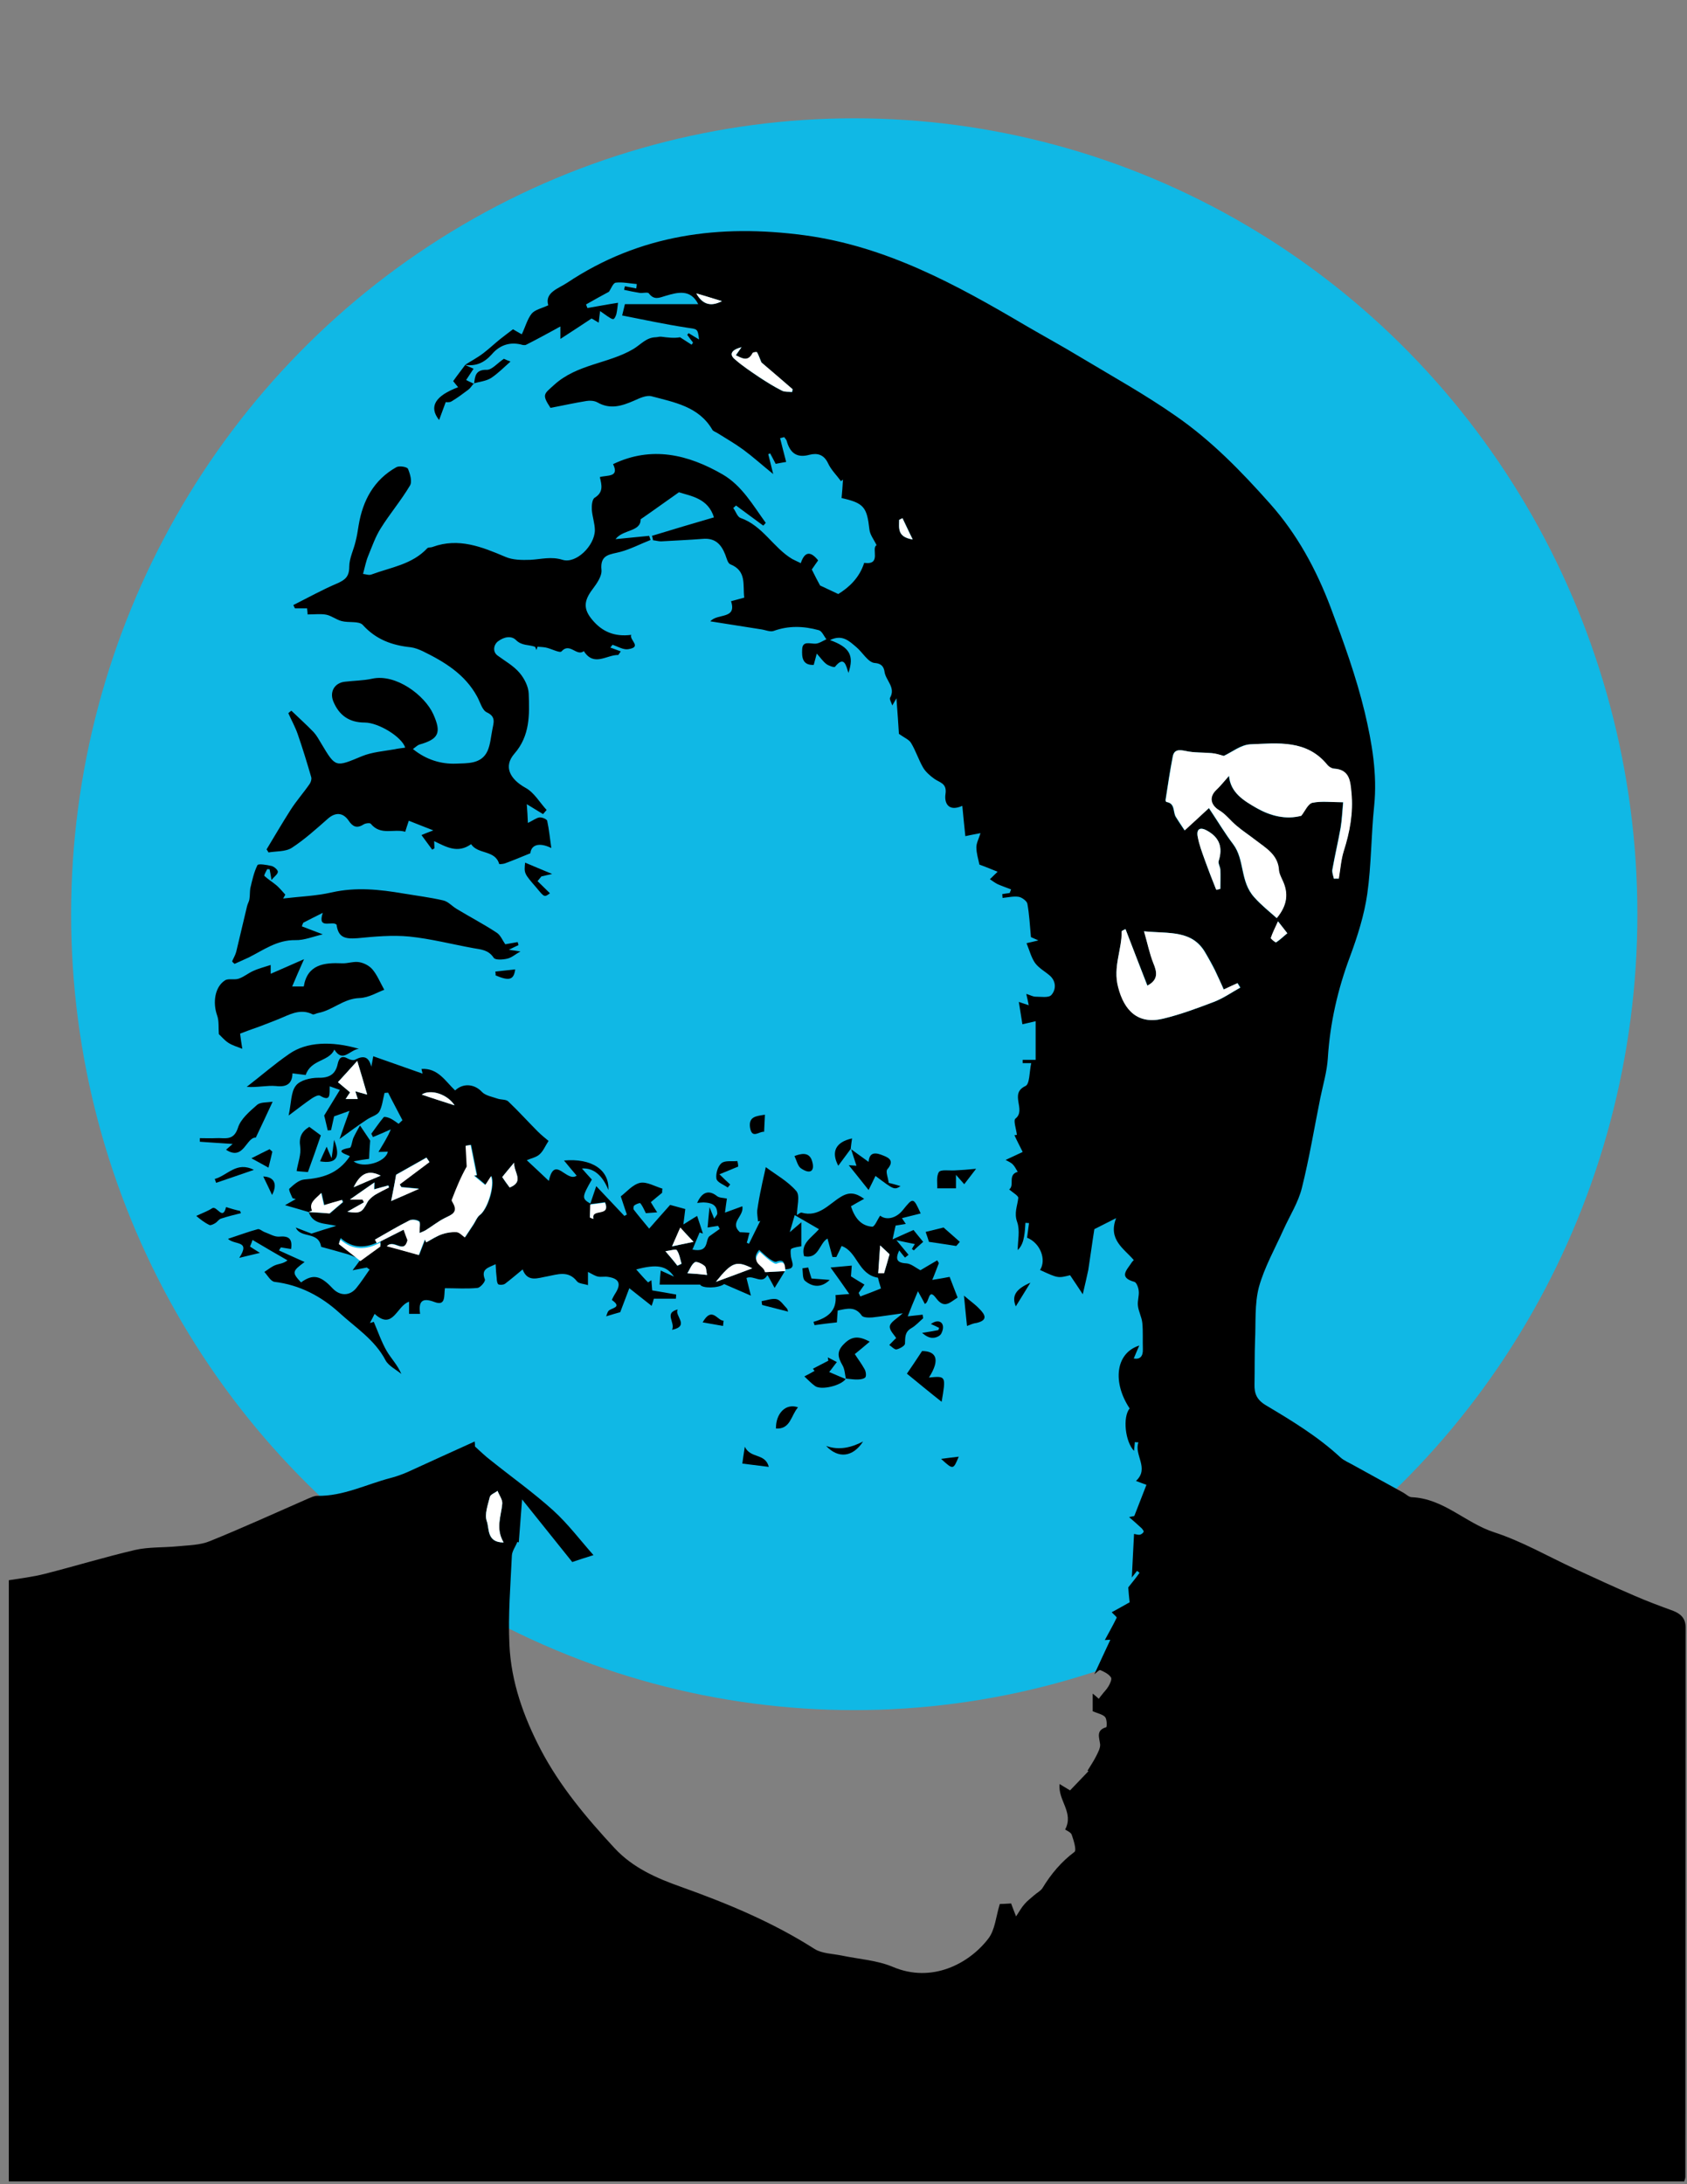<?xml version="1.0" encoding="utf-8"?>
<!-- Generator: Adobe Illustrator 25.0.0, SVG Export Plug-In . SVG Version: 6.00 Build 0)  -->
<svg version="1.1" id="Layer_1" xmlns="http://www.w3.org/2000/svg" xmlns:xlink="http://www.w3.org/1999/xlink" x="0px" y="0px"
	 viewBox="0 0 612 792" style="enable-background:new 0 0 612 792;" xml:space="preserve">
<rect x="0" y="0" width="612" height="792" fill="#808080" stroke="none"/>
<style type="text/css">
	.st0{fill:#10B8E5;}
	.st1{fill:#FFFFFF;}
</style>
<ellipse class="st0" cx="309.9" cy="331.5" rx="284.1" ry="288.6"/>
<g>
	<g>
		<path d="M168.7,132.3c2.2-1.4,4.5-2.6,6.6-4.2c2.1-1.6,4-3.4,6.1-5.1c1.5-1.2,3-2.3,4.7-3.6c1.1,0.6,2.5,1.5,3.2,1.8
			c1.3-2.7,2-5.5,3.6-7.5c1.2-1.4,3.6-1.9,6-3c-1.4-4.7,3.8-6.1,6.9-8.2c26.3-17.5,55.2-21.3,86-17.2c29.7,4,55.1,17.9,80.2,32.7
			c6.7,3.9,13.5,7.6,20.1,11.6c11.5,6.9,23.4,13.5,34.4,21.2c12.9,8.9,23.8,20.1,34.2,31.8c9.9,11.1,16.8,23.9,22,37.6
			c4.7,12.5,9.3,25.2,12.4,38.1c2.6,11,4.6,22.4,3.4,34c-1.1,10.6-1,21.3-2.5,31.9c-1.1,7.6-3.5,15.2-6.2,22.5
			c-4.5,12-7.3,24.2-8.1,37c-0.3,4.8-1.7,9.5-2.7,14.3c-2.2,10.9-4,21.9-6.7,32.7c-1.3,5.3-4.4,10.1-6.7,15.2
			c-3.1,6.9-6.9,13.6-8.9,20.8c-1.6,6.1-1.1,12.9-1.4,19.3c-0.2,5.3-0.1,10.6-0.2,15.9c-0.1,3.4,0.8,5.7,4.2,7.7
			c9.4,5.6,18.8,11.3,26.9,18.8c1.4,1.3,3.3,2,5,3c5.9,3.3,11.9,6.5,17.8,9.8c1.1,0.6,2.1,1.7,3.2,1.7c11.5,0.5,19.4,9.3,29.8,12.7
			c10.2,3.3,19.6,8.8,29.4,13.3c7.1,3.3,14.3,6.6,21.5,9.7c4.6,2,9.4,3.8,14.1,5.5c2.8,1.1,4.5,2.8,4.5,6
			c0,66.4-0.1,132.9-0.1,199.3c0,0.3-0.1,0.6-0.4,1.6c-202.5,0-405.2,0-607.8,0c0-72.7,0-145.3,0-218c4.3-0.7,8.7-1.2,13-2.3
			c11-2.8,21.8-6.1,32.9-8.7c4.9-1.1,10.2-0.8,15.3-1.3c4-0.4,8.2-0.4,11.8-1.9c12.1-4.9,23.9-10.3,35.8-15.5c1-0.4,2-0.9,3-0.9
			c9.5,0.2,17.9-4.2,26.8-6.5c2-0.5,4.1-1.3,6-2.1c8.1-3.7,16.2-7.4,24.4-11.1c0.1,0.6,0.1,1.2,0.1,1.8c1.9,1.7,3.7,3.5,5.7,5
			c7.6,6.1,15.5,11.7,22.7,18.2c5.4,4.9,9.8,10.8,14.6,16.2c-2.9,0.9-5.4,1.7-7.7,2.5c-5.6-7-11.7-14.6-18.2-22.7
			c-0.4,5.4-0.8,10.5-1.2,15.6c-0.1-0.1-0.3-0.1-0.5-0.2c-0.7,1.7-1.9,3.3-2,4.9c-0.5,10.8-1.4,21.6-0.9,32.3
			c0.6,13.5,5.1,26.1,11.3,38c7,13.4,16.7,24.9,26.9,35.9c6.6,7.1,15.3,10.9,24.1,14c16.8,6,33.2,12.8,48.4,22.5
			c2.7,1.7,6.5,1.7,9.9,2.4c6.2,1.3,12.8,1.7,18.5,4.1c14.1,6,27.6-1.1,34.6-10.2c2.5-3.2,2.8-8.1,4.2-12.6c0.9,0,2.4-0.1,4.1-0.2
			c0.5,1.3,1,2.7,1.8,4.7c1.2-1.8,2-3.3,3.1-4.5c1-1.2,2.4-2.2,3.5-3.2c1-0.9,2.3-1.5,3-2.6c3.1-5.1,6.8-9.5,11.6-13.1
			c0.8-0.6-0.3-4.2-1-6.2c-0.3-0.9-1.8-1.5-2.4-1.9c3.3-6.2-2.7-10.6-2-16.5c1,0.6,1.9,1.2,3.8,2.3c1.6-1.7,4.2-4.4,6.7-7
			c-0.1,0-0.3-0.1-0.4-0.1c1-1.7,2.2-3.4,3.1-5.2c0.7-1.4,1.6-3,1.5-4.4c-0.3-2.5-1.6-5.1,2.2-6.2c0.3-0.1,0.3-2.9-0.4-3.7
			c-0.9-1-2.7-1.3-4.5-2.1c0-1.5,0-3.7,0-6.4c1.1,0.9,1.6,1.3,2.2,1.9c0.5-0.6,0.7-1,1-1.3c0.8-1.1,1.8-2,2.5-3.2
			c0.6-1,1.4-2.7,0.9-3.3c-0.8-1.2-2.4-2-3.8-2.6c-0.4-0.2-1.3,0.8-2.2,1.5c2.1-4.5,3.9-8.5,5.8-12.5c-0.2,0-1,0-2,0.1
			c1.5-2.8,3-5.4,4.3-8.1c0.1-0.3-1.1-1.2-1.8-2c2.3-1.2,4.3-2.4,6.5-3.6c-0.2-1.7-0.4-3.9-0.5-5.4c1.6-2,2.9-3.6,4.1-5.3
			c-0.3-0.2-0.6-0.5-0.9-0.7c-0.5,0.6-1,1.3-1.9,2.4c0.3-5.6,0.5-10.5,0.8-15.8c0.6,0.1,1.4,0.4,2.1,0.3c0.5-0.1,1.2-0.6,1.4-1.1
			c0.1-0.2-0.5-1-0.8-1.3c-1.5-1.4-3-2.7-4.5-4c0.6-0.1,1.3-0.3,1.9-0.4c1.4-3.6,2.8-7.2,4.4-11.3c-1.5-0.5-2.6-1-3.8-1.4
			c5-4.6-0.8-9.4,0.9-14c-0.4,0-0.9,0-1.3-0.1c-0.1,1.1-0.2,2.3-0.3,3.2c-3.2-3.3-4.2-12.2-1.6-15.4c-6.3-9.5-5.1-20.1,3.5-22.8
			c-0.8,1.9-1.5,3.4-2,4.7c2.2,0.4,3.4-0.7,3.3-3.4c-0.1-3.2,0.1-6.4-0.2-9.5c-0.2-2.1-1.4-4.2-1.6-6.3c-0.2-1.7,0.5-3.6,0.3-5.3
			c-0.1-1.2-0.8-3.1-1.6-3.3c-5.8-1.6-2.7-4.3-1.1-6.8c0.2-0.4,0.6-0.7,0.9-1.1c-3.6-4.2-9.4-7.4-6.4-15.2c-2.8,1.4-5.5,2.8-7.9,4
			c-0.8,5-1.4,9.7-2.2,14.8c-0.5,2.4-1.2,5.4-2,8.8c-1.5-2.3-3-4.5-4.6-6.9c-4.4,1.1-4.4,1.1-10.9-1.9c2.4-3.7,0.1-9.8-4.7-11.7
			c0.2-1.7,0.5-3.5,0.7-5.3c-0.4,0-0.9-0.1-1.3-0.1c-0.1,1.7-0.2,3.3-0.5,5c-0.3,1.7-0.8,3.4-2.3,4.9c0-3.4,0.9-7.1-0.2-10.2
			c-1.2-3.3,0.1-5.8,0.4-8.7c0.1-0.8-1.9-1.9-3.3-3.1c2.1-1.5-0.7-5.3,3.1-6.4c-0.6-0.9-1-1.9-1.8-2.7c-0.7-0.7-1.7-1.1-2.6-1.6
			c2.4-1.1,4.1-1.9,6.2-2.9c-1.1-2.2-2.1-4.1-3-6.1c0.3,0,0.6,0,0.9-0.1c-0.2-2-1.4-5.3-0.5-5.9c4-3.2-2.4-9,3.6-11.8
			c1.6-0.7,1.4-5.2,2.1-8.3c-0.9,0-2,0-3.1,0c0-0.4,0-0.8,0-1.2c1.5,0,3.1,0,4.7,0c0-4.5,0-9,0-14c-2.3,0.5-3.7,0.9-4.8,1.1
			c-0.4-2.6-0.8-5.1-1.3-8.1c1.4,0.5,2.4,0.8,3.6,1.2c-0.3-1.4-0.5-2.5-0.9-4.1c1.4,0.4,2.4,1,3.3,1c2,0,4.8,0.5,5.8-0.6
			c1.7-1.9,1.8-4.8-0.4-6.9c-1.8-1.6-4.1-2.8-5.5-4.7c-1.4-2-2-4.5-3.1-7.2c1.2-0.3,2.4-0.5,4.3-1c-1.6-0.7-2.5-1.1-2.7-1.2
			c-0.4-4.3-0.6-8.3-1.3-12.1c-0.2-1-2-2.3-3.1-2.5c-1.9-0.3-3.9,0.2-5.9,0.4c0-0.5-0.1-0.9-0.1-1.4c0.9-0.1,1.8-0.3,2.7-0.4
			c0.2-0.4,0.3-0.9,0.5-1.3c-1.6-0.6-3.3-1.2-4.9-1.9c-1-0.5-1.9-1.2-2.8-1.8c0.7-0.6,1.3-1.3,2.8-2.7c-2.7-1.1-4.9-2-6.6-2.6
			c-0.4-2-1.1-4.1-1.1-6.3c0-1.5,0.9-3.1,1.5-5.1c-1.4,0.3-3.3,0.6-5.5,1.1c-0.4-3.5-0.7-7-1.1-11c-5.1,2.3-6.6-1.1-6.1-4.3
			c0.6-4-2.2-4.1-4.2-5.6c-1.5-1.1-3.1-2.5-4-4.1c-1.6-2.8-2.6-6-4.3-8.8c-0.7-1.2-2.3-1.8-4.4-3.3c-0.2-3.3-0.5-7.8-0.9-12.9
			c-0.6,1.1-1,1.7-1.5,2.6c-0.4-1.2-1.1-2.3-0.8-2.8c2.1-3.7-1.5-6.2-2-9.3c-0.2-1.4-0.7-3.1-3.6-3.3c-2.4-0.2-4.4-3.9-6.7-5.8
			c-2.5-2.1-5-4.7-9.5-2.5c7.2,2.6,8.8,5.6,6.7,11.9c-0.9-2.7-1.5-6.4-4.9-2.2c-0.3,0.3-2.3-0.4-3.1-1c-1.3-1-2.2-2.4-3.5-3.8
			c-0.4,1.4-0.7,2.7-1.1,4.1c-4.3,0.2-4.3-3.1-4.2-5.6c0.1-3.3,2.9-2,4.9-2.1c1.3-0.1,2.6-1,3.9-1.6c-0.9-1.1-1.6-3-2.8-3.3
			c-5.5-1.5-10.9-1.7-16.4,0.3c-1.3,0.4-3-0.4-4.5-0.6c-5.9-0.9-11.9-1.9-18.4-2.9c2.5-3,9.7-0.6,7.5-7.3c1.8-0.5,3.1-0.8,4.8-1.3
			c-0.6-4.5,1-9.7-5.1-12.1c-0.9-0.4-1.3-2.2-1.8-3.5c-1.5-3.8-3.7-6.1-8.2-5.7c-5,0.4-10.1,0.6-15.1,0.9c-0.9,0-1.9-0.3-2.9-0.4
			c-0.1-0.5-0.2-1.1-0.4-1.6c7.6-2.3,15.2-4.6,22.5-6.7c-2.1-6.9-8.3-7.7-12.7-9.1c-4.6,3.2-8.8,6.3-13.9,9.8
			c0.1,4.6-6.4,3.6-9.1,7.2c4.1-0.4,8.1-0.8,12.2-1.2c0.2,0.5,0.3,1,0.5,1.5c-3.6,1.4-7.2,3.3-10.9,4.3c-3.7,1-7.5,0.8-6.9,6.6
			c0.2,2.2-1.7,4.9-3.2,6.9c-3.2,4.2-3.5,7.2-0.1,11.2c3.5,4.2,8,6.2,14.1,5.4c-0.8,1.9,4.1,4.4-1.1,5.2c-1.8,0.3-3.8-1-5.7-1.6
			c-0.3,0.4-0.5,0.7-0.8,1c1.3,0.5,2.5,0.9,3.8,1.4c-0.3,0.4-0.6,0.9-0.9,1.3c-4.2-0.1-8.8,4.4-12.5-1.4c-2.6,2.1-5.1-3.3-8.1,0.1
			c-0.6,0.7-3.7-1-5.7-1.4c-1-0.2-2-0.2-3-0.3c-0.1,0.4-0.3,0.8-0.4,1.2c-0.2-0.4-0.3-1.1-0.6-1.2c-2.2-0.8-4.7-0.3-6.8-2.4
			c-1.7-1.7-4.4-1.2-6.6,0.5c-1.6,1.3-1.9,3.8-0.1,5.1c2.7,2,5.8,3.7,8,6.3c1.7,2,3.2,4.9,3.3,7.5c0.3,7.6,0.5,15.3-5.2,21.8
			c-4,4.6-1.7,9.2,4.1,12.4c3.1,1.7,5.1,5.3,7.6,8c-0.4,0.5-0.9,1-1.3,1.5c-1.7-1-3.4-2.1-5.9-3.6c0.2,2.7,0.3,4.3,0.4,6.8
			c1.9-0.9,3-1.8,4.2-2c0.9-0.1,2.6,0.6,2.8,1.2c0.7,3.2,1,6.5,1.5,9.9c-4.5-2.2-7.3-1.1-7.6,1.9c-3.4,1.4-6.3,2.6-9.3,3.7
			c-0.6,0.2-2,0.3-2,0.2c-1.5-5.2-7.7-3.4-10.2-7.2c-4.9,3.5-9,1-13.4-1.1c0,0.7,0.1,1.6,0.1,2.6c-0.3,0.2-0.6,0.4-0.8,0.5
			c-1.3-1.8-2.6-3.5-3.9-5.3c0.9-0.4,1.9-0.8,4.3-1.7c-3.5-1.4-6-2.3-8.9-3.5c-0.5,1.6-0.9,2.6-1.3,4c-4.1-1.2-8.9,1.5-12.5-2.9
			c-0.3-0.4-2-0.2-2.7,0.3c-2.4,1.5-3.9,0.7-5.3-1.4c-2.1-3.1-4.9-3.1-7.6-0.7c-4.2,3.7-8.4,7.5-13,10.5c-2.3,1.5-5.7,1.2-8.5,1.7
			c-0.2-0.4-0.4-0.7-0.7-1.1c2.9-4.8,5.7-9.6,8.7-14.3c2.1-3.3,4.7-6.2,6.9-9.4c0.5-0.7,0.8-1.8,0.6-2.5c-1.5-5.2-3.1-10.4-4.9-15.6
			c-0.9-2.6-2.3-5.1-3.4-7.6c0.3-0.3,0.7-0.6,1.1-0.9c2.7,2.6,5.5,5.1,8.1,7.8c1.1,1.2,1.9,2.7,2.8,4.2c5.2,8.7,5.1,8.5,14.7,4.5
			c3.7-1.5,7.8-1.8,11.8-2.5c1.3-0.3,2.6-0.4,3.9-0.6c-1.2-3.9-9.7-9.1-14.7-9.1c-5.6,0-9.3-2.6-11.4-7.7c-1.4-3.5,0.5-6.7,4.2-7.1
			c3.3-0.4,6.7-0.4,9.9-1.1c8.6-1.9,19.1,6,22.2,12.9c3,6.7,2,9-5.1,11c-0.6,0.2-1.2,0.8-2.3,1.6c4.8,3.9,10.2,5.5,15.6,5.3
			c4-0.2,9.3,0.3,11.5-4.7c1-2.3,1.2-5.1,1.7-7.6c0.4-2.4,1.5-4.7-2-6.3c-1.7-0.8-2.4-3.7-3.5-5.7c-4.4-8.1-11.8-12.6-19.8-16.5
			c-1.3-0.6-2.8-1.2-4.3-1.4c-6.8-0.7-12.6-2.8-17.4-8.1c-1.4-1.5-5.1-0.7-7.7-1.4c-1.9-0.5-3.6-1.9-5.5-2.3c-2-0.4-4.2-0.1-6.8-0.1
			c0-0.4-0.1-1.2-0.2-2.2c-1.5,0-2.9,0-4.4,0c-0.2-0.4-0.4-0.8-0.6-1.2c5.2-2.6,10.4-5.5,15.8-7.8c3-1.3,4.5-2.5,4.5-6.1
			c0-3.1,1.6-6.1,2.3-9.2c0.5-1.9,0.8-3.9,1.1-5.8c1.5-9,5.5-16.5,13.7-21.1c1.1-0.6,3.9-0.1,4.2,0.6c0.8,1.9,1.6,4.7,0.7,6.1
			c-3.2,5.4-7.3,10.2-10.6,15.5c-1.9,3-3.1,6.5-4.5,9.9c-0.8,1.9-1.2,4-1.9,6.6c1,0.1,2.2,0.6,3.1,0.2c7-2.6,14.7-3.6,20.2-9.5
			c0.4-0.4,1.3-0.2,2-0.5c9.4-3.4,17.8,0,26.3,3.6c2.7,1.2,6.1,1.2,9.1,1.1c3.9-0.2,7.5-1.3,11.7,0c4.9,1.5,11.6-5.1,11.7-10.7
			c0-2.4-0.9-4.9-1.1-7.4c-0.1-1.5,0.1-3.8,1-4.4c3.3-2,2.6-4.6,1.9-7.5c2.6-0.8,7.2,0.2,4.8-4.7c14-6.7,27.2-3.5,39.7,3.7
			c7.1,4.1,11.1,11.3,15.7,17.6c-0.3,0.3-0.6,0.7-0.9,1c-3.3-2.4-6.6-4.9-9.9-7.3c-0.3,0.3-0.6,0.6-1,0.9c0.9,1.2,1.5,3.2,2.6,3.6
			c8.1,2.8,11.9,10.8,18.8,14.9c0.9,0.5,1.9,0.9,3.1,1.5c1.4-4.2,3.5-4.5,6.3-1c-0.8,1.1-1.6,2.3-2.3,3.3c1.1,2.2,2.1,4.2,3,5.8
			c2.1,1,4.1,1.9,6.6,3.1c3.9-2.4,7.7-5.9,9.4-11.3c6.5,0.9,2.4-5.4,4.5-6.4c-1-2.1-2.4-3.8-2.6-5.7c-0.9-8.1-2-9.6-10.1-11.4
			c0.2-2.2,0.4-4.4,0.5-6.7c-0.3,0.2-0.5,0.4-0.7,0.6c-1.6-2.2-3.6-4.1-4.7-6.5c-1.5-3.2-3.9-3.8-6.7-3.1c-4.7,1.3-7.1-0.7-8.3-5
			c-0.1-0.5-0.6-0.9-0.9-1.4c-0.5,0.1-1,0.3-1.5,0.4c0.7,2.8,1.4,5.6,2.2,8.6c-1,0.2-2.5,0.4-3.8,0.7c-0.7-1.4-1.4-2.6-2-3.8
			c-0.2,0.1-0.5,0.2-0.7,0.3c0.5,2,1,3.9,1.8,7.2c-4.2-3.4-7.4-6.3-10.8-8.8c-3-2.2-6.3-4.1-9.5-6.1c-0.6-0.4-1.5-0.6-1.8-1.2
			c-4.9-8.4-13.8-9.9-22-12.1c-1.9-0.5-4.4,0.7-6.4,1.6c-4.4,1.9-8.6,3.3-13.3,0.6c-1.1-0.6-2.7-0.7-3.9-0.5
			c-4.4,0.7-8.8,1.7-13.1,2.5c-3.3-5-2.3-5,1.4-8.4c8.3-7.5,19.6-7.6,28.6-12.9c2.7-1.6,4.7-4.2,8.1-4.3c0.7,0,1.4-0.3,2.1-0.2
			c2.3,0.3,4.7,0.6,6.8,0.2c1.4,0.9,2.8,1.8,4.2,2.7c0.2-0.3,0.4-0.5,0.5-0.8c-0.7-0.9-1.4-1.8-2.1-2.8c0.2-0.2,0.4-0.4,0.5-0.6
			c1.2,0.7,2.4,1.5,3.8,2.3c-0.5-4.1-0.6-3.7-4.5-4.3c-7.9-1.2-15.7-2.9-23.4-4.4c0.5-1.9,0.8-3.4,1-4.1c8.9,0,17.7,0,26.6,0
			c-2.8-5.6-7.5-4.3-11.9-3c-2.3,0.7-4.1,1.6-6-0.9c-0.4-0.6-2.3,0-3.4-0.2c-1.9-0.3-3.8-0.7-5.6-1.1c0.1-0.4,0.2-0.8,0.3-1.3
			c1.4,0.3,2.8,0.5,4.1,0.8c0.1-0.5,0.2-1.1,0.2-1.6c-2.6-0.2-5.2-0.8-7.6-0.5c-1,0.1-1.7,2.2-2.5,3.3c-2.6,1.4-5.5,3-8.3,4.6
			c0.2,0.4,0.3,0.9,0.5,1.3c3.6-0.6,7.1-1.3,11.1-1.9c-0.2,1.6-0.3,2.8-0.6,4.1c-0.2,0.7-0.7,1.8-1.1,1.8c-0.6,0.1-1.4-0.6-2.1-1
			c-0.9-0.6-1.8-1.3-2.7-1.9c-0.2,1.3-0.3,2.5-0.5,4.2c-1.1-0.6-2.3-1.4-2.6-1.5c-3.8,2.5-7.1,4.7-11.3,7.4c0-2.3,0-3.2,0-4.5
			c-0.6,0.3-1,0.5-1.3,0.7c-3.7,2-7.3,4-11.1,5.9c-0.5,0.3-1.4,0.1-2-0.1c-4.3-1-7.9,0.5-10.5,3.6
			C175.7,131.5,172.7,132.9,168.7,132.3C168.6,132.3,168.7,132.3,168.7,132.3z M483.9,318.6c0.6,0,1.1,0,1.7,0
			c0.6-3.3,0.8-6.8,1.8-10c2.2-6.9,3.5-13.9,2.8-21.1c-0.4-4.1-0.6-8.4-6.4-8.8c-0.8,0-1.8-0.6-2.3-1.3c-7.5-9.3-18.1-7.9-28-7.5
			c-3.4,0.1-6.6,2.8-9.6,4.2c-1.4-0.3-2.9-0.8-4.3-1c-3.2-0.3-6.5-0.1-9.6-0.8c-2.4-0.5-4.1-0.5-4.6,2c-1,5.2-1.8,10.5-2.6,15.7
			c0,0.3,0.2,0.8,0.3,0.8c3.2,0.5,2.3,3.6,3.4,5.4c1,1.7,2.2,3.4,3.2,4.9c3.2-2.9,5.9-5.5,8.8-8.1c3.4,5.1,5.9,9.3,8.8,13.1
			c4.3,5.7,2.4,13.5,7.7,19.3c2.6,2.9,5.3,5,8.1,7.5c3.9-4.6,4.4-9,2-13.9c-0.5-1.1-1.1-2.2-1.2-3.4c-0.3-5.6-4.6-8-8.4-10.9
			c-2.3-1.8-4.7-3.4-7-5.3c-2.2-1.8-3.9-4.2-6.3-5.6c-3.1-1.9-3.8-4.8-1.1-7.3c1.6-1.5,3-3.3,4.7-5.2c0.5,6.1,5.4,9,10,11.7
			c5,2.9,10.6,4.3,16.2,2.8c1.3-1.7,2.4-4.4,4-4.7c3.3-0.7,6.9-0.2,11.2-0.2c-0.3,3.1-0.4,6.2-0.9,9.2c-0.9,5.1-2.1,10.1-3,15.2
			C483.1,316.3,483.6,317.5,483.9,318.6z M408.3,336.9c-0.5,0.3-1.3,0.5-1.3,0.8c0,6.7-3.3,12.9-1.3,20.2
			c2.3,8.7,7.3,13.6,16.2,11.5c6.3-1.5,12.4-3.8,18.5-6.1c3.4-1.3,6.4-3.4,9.6-5.2c-0.3-0.5-0.6-1.1-1-1.6c-1.4,0.6-2.8,1.3-5,2.3
			c-1.1-2.3-2.1-4.7-3.2-7c-1-2.1-2.2-4.1-3.4-6.2c-4.8-8.5-13.2-7-22.3-7.9c1.2,4.4,2,8.1,3.4,11.6c1.3,3.3,1.8,6-2.2,8.1
			C413.6,350.6,411,344,408.3,336.9z M441.2,322.6c0.5-0.1,1-0.2,1.5-0.3c0-2.3,0.1-4.7,0-7c0-1-0.8-2.2-0.6-3.1
			c1.5-5,0.3-8.5-4.2-11c-2.6-1.5-4-0.6-3.4,2.2c0.6,2.9,1.6,5.7,2.6,8.5C438.4,315.6,439.8,319.1,441.2,322.6z M269,125.9
			c-3.7,0.9-4.5,2.6-2.4,4.4c2.8,2.4,5.9,4.5,9,6.6c2.6,1.7,5.3,3.4,8.1,4.8c1,0.5,2.4,0.3,3.7,0.5c0.1-0.3,0.1-0.7,0.2-1
			c-3.8-3.2-7.6-6.5-11.3-9.7c-0.5-1.1-1-2.5-1.6-3.7c-0.1-0.2-1.4,0-1.6,0.3c-1.7,3.3-3.8,1.8-6.1,0.8
			C267.5,128,268,127.4,269,125.9z M182.7,559.3c-3-5.1-0.9-9.5-0.5-14c0.1-1.5-1.1-3.1-1.7-4.7c-1,0.7-2.5,1.3-2.8,2.2
			c-0.7,2.9-2,6.3-1.1,8.8C177.5,554.2,176.5,559.4,182.7,559.3z M467,338.4c-1.1-1.4-1.9-2.4-3.3-4.3c-1.1,2.5-2,4.2-2.6,6
			c-0.1,0.3,1.6,1.7,1.9,1.6C464.4,340.8,465.6,339.6,467,338.4z M331.1,195.6c-1.5-3.2-2.6-5.5-3.7-7.7c-0.4,0.2-0.8,0.4-1.2,0.6
			C326.2,191.4,325.4,194.8,331.1,195.6z M261.9,109.2c-3-0.9-6-1.8-9.3-2.8C254.7,110.2,257.6,111.4,261.9,109.2z"/>
		<path d="M112,439.5c-2.6-0.8-5.2-1.5-8.6-2.5c1.7-1,2.7-1.5,3.9-2.2c-0.5-0.2-1.1-0.2-1.2-0.4c-0.5-1.1-1.5-3.1-1.1-3.4
			c1.5-1.4,3.4-3.1,5.3-3.3c6.5-0.5,12.3-2,16.6-8.4c0.1-0.4-6.9-1.9,0-3.1c0.6-0.1,0.8-2.4,1.3-3.6c0.7-1.5,1.5-2.9,2.4-4.5
			c1.4,2.1,2.4,3.6,3.7,5.5c-0.1,1.4-0.3,3.6-0.4,6.6c-1.6,0.2-3.6,0.5-5.6,0.9c3.3,2.7,11.6,0.4,12.4-3.5c-0.9,0-1.8,0.1-3.4,0.1
			c1.1-1.9,1.9-3.1,2.6-4.4c0.7-1.2,1.3-2.4,1.9-3.8c-2.5,1.1-4.5,2-6.5,2.8c-0.2-0.4-0.4-0.8-0.6-1.2c1.5-2,2.9-4.1,4.5-6
			c0.3-0.3,1.7,0.1,2.5,0.5c1,0.5,1.9,1.2,2.9,1.9c0.4-0.4,0.9-0.8,1.4-1.3c-1.7-3.3-3.5-6.6-5.2-10c-0.4,0-0.9,0.1-1.3,0.1
			c-0.6,2.3-0.8,4.8-1.9,6.8c-0.8,1.3-2.9,1.8-4.4,2.8c-3.2,2.1-6.3,4.4-10,7.1c1.2-3.4,2.3-6.7,3.6-10.2c-1.9,0.7-3.7,1.3-5.6,2
			c-0.3,1.4-0.7,3.2-1.1,5c-0.4,0-0.8,0.1-1.2,0.1c-0.5-2-0.9-4-1.3-5.4c1.9-3.1,3.6-5.9,5.7-9.3c-1.3-0.5-2.4-0.8-3.7-1.3
			c-0.1,2.8,0.5,5.8-3.5,3.4c-0.6-0.4-2.1,0.4-3,1c-2.5,1.7-4.9,3.6-8.4,6.2c1-4.6,0.8-8.5,2.6-10.8c1.5-2,5.3-2.9,8.1-2.9
			c4,0.1,6.3-1.2,7.1-5c0.5-2.3,1.5-3.2,3.8-1.9c0.7,0.4,2,0.7,2.6,0.3c3.1-1.6,4.9-1,5.8,2.6c0.3-1.4,0.5-2.7,0.7-3.8
			c5.9,2.1,11.9,4.2,17.9,6.3c-0.1-0.5-0.3-1.1-0.4-1.7c6-0.4,8.7,4.5,12.2,7.8c3.1-2.9,7.2-2.2,9.7,0.5c1.3,1.4,3.8,1.8,5.8,2.5
			c1.2,0.4,3,0.2,3.8,1c3.7,3.5,7.1,7.3,10.7,10.9c1.3,1.3,2.7,2.4,3.9,3.4c-1.2,1.8-1.9,3.7-3.3,4.9c-1.2,1.1-3.1,1.4-4.6,2.1
			c2.3,2.1,4.9,4.6,8,7.5c2.1-9.6,6.4,0.7,10.1-1.9c-1.7-2-3.3-3.9-4.6-5.5c9.9-0.9,16.5,3.3,16.1,10.7c-2.1-5.3-5.4-8.1-9.6-7.8
			c1.3,1.5,2.5,2.8,3.6,4c-3.7,6.5-3.7,6.9-0.4,8.8c-0.1,1.6-0.2,3.2-0.3,4.8c0.4,0.1,0.9,0.3,1.3,0.5c-1-4,6.4-0.4,4.2-5.9
			c-1.9,0.3-3.6,0.5-5.4,0.7c0.7-2.1,1.4-4.1,2.2-6.5c4,4.2,7.1,7.5,10.2,10.8c0.3-0.2,0.6-0.3,0.9-0.5c-0.7-2.1-1.4-4.1-2.2-6.6
			c2-1.5,4.3-4.3,7-4.9c2.4-0.5,5.4,1.3,8.1,2.1c-0.1,0.5-0.1,1-0.1,1.5c-1.3,1.1-2.6,2.1-4.1,3.4c0.7,1.2,1.4,2.3,2.3,3.7
			c-1.7,0.1-3,0.2-4.1,0.3c-0.7-1.4-1.2-2.6-2-3.6c-0.2-0.2-1.6,0.3-2.2,0.8c-0.3,0.2-0.4,1.2-0.2,1.5c1.6,2.1,3.3,4.1,5.6,6.9
			c2.4-2.7,4.8-5.5,7.6-8.6c1,0.3,3.1,0.8,5.5,1.5c-0.2,1.4-0.3,2.8-0.7,5.6c2-1.2,3.1-2,5-3.1c0.6,1.9,1.4,4.1,2.1,6.4
			c-0.4-0.1-0.8-0.3-1.2-0.4c-0.8,1.9-1.6,3.8-2.6,6.2c6.1,1.2,4.6-3.3,6.1-4.8c1.3-0.9,2.5-1.8,3.8-2.7c-0.2-0.4-0.4-0.7-0.6-1.1
			c-1.2,0.2-2.4,0.4-3.8,0.6c0.2-2.4,0.4-4.6,0.7-7.4c0.6,1.6,1.1,2.7,1.7,4.2c0.5-0.9,1.2-1.4,1.1-2c-0.1-3.2-2.3-3.8-5-3.9
			c-0.7,0-1.4,0.1-2.3,0.2c1.8-4.1,4.3-4.8,7.2-2.5c0.9,0.7,2.3,0.6,3.6,0.9c-0.2,1.5-0.5,3.3-0.7,5.1c1.9-0.7,3.9-1.4,6.3-2.3
			c0.7,3.7-4.8,5.8-0.9,9.4c0.7,0,2,0.1,3.5,0.2c-0.4,1.3-0.6,2.5-1,3.6c0.3,0.1,0.6,0.3,0.8,0.4c1.4-2.8,2.7-5.5,4.1-8.3
			c-0.3,0.1-0.5,0.1-0.8,0.2c-0.1-1.3-0.4-2.7-0.3-4c0.4-2.8,0.9-5.6,1.5-8.3c0.4-2.2,1-4.4,1.6-7.4c3.6,2.7,8,5.1,11.1,8.7
			c1.4,1.7,0.2,5.6,0.2,8.7c0.5-0.3,1.2-1,1.7-0.9c6.2,1.8,9.9-3.1,14.2-5.7c3.1-1.9,5.4-1.5,8.5,0.7c-1.9,1-3.4,1.9-4.8,2.7
			c1.3,4,3.5,7.1,7.7,7.4c0.9,0.1,1.9-2.6,2.9-4c2.1,1.7,5.7,1.1,8.2-2c3.8-4.7,3.8-4.7,6.5,1.2c-2.3,0.6-4.5,1.1-6.8,1.7
			c0.4,0.6,0.8,1.2,1.4,2.1c-1.3,0.2-2.5,0.4-3.7,0.6c-0.3,1.2-0.5,2.4-1.1,5c3.1-1.4,5.3-2.4,7.6-3.4c0.8,1,2,2.5,3.5,4.3
			c-1.1,1-2.3,2-3.4,3.1c-0.2-0.2-0.4-0.3-0.7-0.5c0.3-0.5,0.6-1.1,1.1-1.8c-2.2-0.4-4.3-0.9-6.7-1.4c1.6,1.9,3,3.6,4.4,5.3
			c-0.4,0.3-0.9,0.7-1.3,1c-0.7-0.8-1.3-1.6-2.1-2.6c-1.4,3.1-1,4.5,2.6,4.7c1.7,0.1,3.4,1.6,5.1,2.5c1.8-1.1,3.9-2.3,6.1-3.6
			c0.2,0.3,0.4,0.7,0.6,1c-0.8,2-1.5,4-2.4,6.1c2.6-0.4,4.7-0.8,6.3-1.1c1,2.7,2,5.1,2.9,7.5c-2.9,1.8-4.8,4.3-7.9,0.1
			c-2.8-3.7-2.3,1.7-4,2.2c-0.5-1-1.1-2.1-2.5-4.6c-1.6,3.8-2.7,6.5-3.7,9.1c1.9-0.2,3.6-0.4,5.4-0.6c0.1,0.4,0.1,0.9,0.2,1.3
			c-1.4,1.2-2.7,2.7-4.3,3.6c-2.4,1.4-2.2,3.3-2.3,5.6c0,0.8-2,1.9-3.1,2.1c-0.7,0.1-1.7-1-2.6-1.6c0.9-0.9,1.7-1.8,2.5-2.5
			c-0.6-1.1-2.5-2.8-2.3-4.3c0.2-1.5,2.5-2.7,4.7-4.7c-3.8,0.5-7.4,1.1-11,1.5c-1.3,0.1-3.4,0.1-3.9-0.7c-2.4-3.4-5.3-2.5-8.7-1.8
			c-0.1,1.3-0.2,2.5-0.3,4.3c-2.8,0.3-5.4,0.6-8.1,1c-0.1-0.4-0.3-0.8-0.4-1.2c5.1-1.4,8.6-4,8-9.7c1.5-0.1,2.6-0.2,5-0.4
			c-2.5-3.6-4.4-6.3-6.8-9.6c2-0.2,4.6-0.4,7.7-0.7c-0.1,1.4-0.2,2.6-0.3,3.9c1.6,1,3.2,2,4.9,3c-0.8,1.2-1.5,2.1-2.1,3
			c0.2,0.4,0.4,0.9,0.6,1.3c2.4-0.9,4.8-1.8,7.5-2.9c-0.5-1.6-0.9-3-1.1-3.9c-7.3-1.2-7.4-9.5-13.2-11.5c-0.4,0.9-1.1,2.4-1.9,4
			c-0.5,0-0.9,0-1.4,0c-0.6-2.2-1.2-4.5-1.8-6.7c-3,1.6-3.1,7.6-8.5,6.4c-1.3-4.6,2.6-6.6,5.4-9.8c-3.1-1.8-5.9-3.4-8.8-5.1
			c-0.6,2-1,3.5-1.8,6.2c1.9-1.6,3-2.6,4.2-3.6c0,2.8,0,5.6,0,8.7c-1,0.2-2.4,0.3-3.6,0.9c-0.4,0.2-0.3,1.7-0.2,2.5
			c0.1,2.1,2.4,5.1-2.3,4.9l0.1,0.1c-0.1-1.9,0-4-3.1-2.8c-0.6,0.2-1.7-0.6-2.5-1.1c-1.3-1-2.5-2.1-3.7-3.2c-3.6,4.3,1.6,5,1.9,7.4
			c0.4,0.5,0.8,1,1.2,1.5c-1.9,4-5,0.1-7.7,1.3c0.4,1.6,0.8,3.3,1.6,6.4c-3.7-1.6-6.5-2.8-9.7-4.2c-2.1,1.6-8.1,1.6-8.7,0.2
			c-5.1,0-9.8,0-14.7,0c0.1-1.9,0.2-3.3,0.4-5.1c1.7,0.8,3.1,1.4,4.8,2.2c-2.7-4-6.2-4.6-13.7-2.6c1.6,1.8,2.9,3.3,4.3,4.7
			c0.4-0.3,0.8-0.5,1.2-0.8c0.1,1.3,0.2,2.6,0.3,3.7c3.1,0.5,5.9,1,8.7,1.5c0,0.5-0.1,1-0.1,1.5c-2.6,0-5.2,0-8,0
			c-0.1,0.5-0.4,1.3-0.8,2.6c-2.7-2.1-5.2-4.1-8.1-6.4c-1.2,3.1-2.2,5.9-3.3,8.7c-1.5,0.4-3.1,0.9-5.1,1.5c0.3-0.7,0.4-1.4,0.8-1.9
			c0.9-1.2,5.3-1.2,1.3-4c-0.1-0.1,0.8-1.8,1.4-2.7c2-3.3,1.1-5.1-2.8-5.7c-1.2-0.2-2.5,0.1-3.6-0.1c-1.1-0.2-2.1-0.9-3.7-1.7
			c0,1.8,0,3,0,4.8c-1.4-0.5-3.3-0.5-4-1.4c-3.1-4-7-2.5-10.7-1.8c-3.5,0.6-7.2,2.3-9-2.5c-2.3,1.9-4.3,3.6-6.4,5.2
			c-0.6,0.4-1.8,0.5-2.4,0.2c-0.4-0.2-0.6-1.4-0.6-2.1c-0.2-1.6-0.3-3.2-0.4-5.2c-2.7,1.3-5.4,1.7-3.9,5.5c0.3,0.7-1.6,3-2.7,3.1
			c-3.9,0.4-7.8,0.1-11.8,0.1c-0.4,2.8,0.4,6.6-3.8,5c-4.7-1.8-5.8,0-5.2,4.3c-1.5,0-2.7,0-4,0c0-1.2,0-2.5,0-4.4
			c-4.5,1.4-5.8,10.6-12.5,4.4c-0.5,1-1.1,2.2-1.7,3.3c0.4-0.1,0.9-0.2,1.4-0.4c1.5,3.5,2.8,7.3,4.7,10.6c1.6,2.7,3.9,5,5.3,8.3
			c-1.9-1.6-4.6-2.9-5.7-4.9c-3.9-7.5-10.9-11.9-16.8-17.3c-6.6-6-14.4-10.1-23.5-11.2c-1.4-0.2-2.5-2.3-3.7-3.6
			c1.4-0.9,2.7-2,4.1-2.5c1.3-0.5,2.8-0.5,4.3-1.7c-4-2.3-8-4.6-12.7-7.4c-0.1,0.4-0.4,1.2-0.9,2.4c0.4,0.3,1.4,0.9,3.6,2.3
			c-2.9,0.7-4.7,1.1-7.5,1.8c4.2-6.5-1.6-4.5-4.1-6.9c4-1.3,7.4-2.6,10.8-3.5c0.7-0.2,1.7,0.8,2.6,1.1c1.7,0.6,3.4,1.7,5.1,1.6
			c3.3-0.3,5,0.5,4.4,4.5c-1.3-0.2-2.5-0.4-3.7-0.6c-0.2,0.4-0.5,0.7-0.7,1.1c2.9,1.3,5.9,2.7,9.3,4.2c-4.6,3.4-4.6,3.8-1.3,7.4
			c4.3-3.1,7-2.6,11.4,2.1c2.7,2.9,6.3,2.9,8.7-0.1c1.7-2.1,3.2-4.4,4.8-6.7c-0.4-0.2-0.7-0.4-1-0.7c-1.6,0.3-3.2,0.6-5.2,1
			c1.3-1.7,2.1-2.8,2.9-3.9c2.4-1.8,4.9-3.5,7.3-5.3c0-0.5-0.1-1-0.1-1.4c-5.1,2.6-10,2.9-14.4-1.1c-0.2,0.5-0.4,1.1-0.6,1.6
			c2.7,2.1,5.3,4.2,8,6.3c-1.6-0.7-3.2-1.5-4.8-2c-3.4-1-6.8-1.9-9.7-2.7c-0.9-5.8-7.4-2.9-9.2-7c2,0.8,3.9,1.5,5.7,2.2
			c3-1,6-1.9,9-2.8C117.8,443.5,113.6,444.1,112,439.5c2.8,0.2,5.7,0.4,7.7,0.5c2-1.7,3.3-2.9,4.8-4.1c-0.1-0.3-0.2-0.5-0.3-0.8
			c-2.2,0.7-4.5,1.3-6.5,1.9c-0.4-1.6-0.7-3-1-4.4c-2.1,2.1-4.6,3.5-3.3,6.4C112.8,439.1,112.4,439.3,112,439.5z M152.2,447.1
			c0-2.2,0.4-3.9-0.1-4.3c-0.9-0.6-2.6-0.8-3.5-0.3c-4.2,2.1-8.3,4.6-12.4,6.9c0.2,0.4,0.5,0.9,0.7,1.3c3.2-1.6,6.5-3.3,9.7-4.9
			c0.6,1.5,1,2.6,1.4,3.8c-1.3,5.4-5-0.5-7.5,2.2c3.8,1.1,7.3,2,11.6,3.2c0.6-1.6,1.4-3.6,2.2-5.7c0.2,0.4,0.3,0.7,0.5,1.1
			c1.9-1,3.7-2.2,5.6-2.9c1.7-0.6,3.6-0.9,5.4-0.8c1,0.1,2,1.2,3,1.9c1-1.6,2.1-3.1,3.1-4.7c0.7-1.1,1.2-2.6,2.3-3.4
			c2.8-2.1,5.5-10.7,4.1-14.1c-0.8,1.3-1.6,2.4-2.1,3.2c-1.4-1.2-2.7-2.3-4.1-3.4c0.3,0,0.7-0.1,1-0.1c-0.7-3.7-1.5-7.4-2.2-11
			c-0.6,0.1-1.2,0.2-1.8,0.3c0.1,2.5,0.3,5,0.4,7.5c-2.1,3.7-3.8,7.9-5.4,12c-0.1,0.3,0.2,0.9,0.4,1.2c2,3.5-0.5,4.3-3,5.5
			c-2.4,1.2-4.6,2.9-6.9,4.4C153.7,446.5,152.9,446.8,152.2,447.1z M122.6,392.4c1.9,1.6,3.2,2.6,4.4,3.7c-0.6,1-1.1,1.6-1.6,2.4
			c1.6,0,3,0,4.4,0c-0.3-1-0.6-1.8-0.9-2.8c1.4,0.4,2.4,0.7,4.3,1.2c-1.2-4.1-2.2-7.6-3.6-12.2C126.9,387.6,125,389.8,122.6,392.4z
			 M141.9,435.5c3.8-1.7,6.4-2.8,10.1-4.5c-2.9-0.3-4.7-0.5-6.4-0.6c-0.2-0.3-0.4-0.6-0.6-1c3.6-2.7,7.2-5.4,10.8-8.1
			c-0.4-0.5-0.7-1.1-1.1-1.6c-3.5,2-7.1,4-11,6.2C143.3,428.5,142.6,431.6,141.9,435.5z M126,439.4c4.7,0.6,5.3,0.3,7.4-3.6
			c0.6-1.1,1.7-2,2.7-2.6c1.6-1,3.4-1.8,5.1-2.7c-0.1-0.2-0.2-0.5-0.3-0.7c-1.6,0.5-3.3,0.9-5.1,1.4c0.1-1,0.1-1.6,0.1-2.5
			c-3.1,2.1-5.7,4-8.9,6.2c2.1,0,3.3,0,4.6,0c0.1,0.3,0.3,0.7,0.5,1C130,437.2,127.9,438.3,126,439.4z M272.9,459.9
			c-5.8-2.9-7.4-2.3-13.2,4.9C263.8,463.3,267.9,461.8,272.9,459.9z M184.9,430.6c5.4-2.2,1.5-5.3,1.6-9c-1.9,2.2-3.1,3.7-4.3,5.2
			C183,428.1,183.9,429.3,184.9,430.6z M320.7,461.7c0.8-2.7,1.4-4.7,2-6.9c-0.9-0.9-2.1-2-3.4-3.2c-0.3,4-0.5,7-0.7,10.1
			C319.7,461.7,320.7,461.7,320.7,461.7z M138.1,426.3c-4.3-2.1-7.3-0.9-9.8,4.2C131.4,429.1,134.5,427.8,138.1,426.3z M251.6,450.3
			c-2.1-2.2-3.3-3.5-4.8-5.1c-0.8,1.9-1.6,3.6-3,6.8C246.7,451.3,248.7,450.9,251.6,450.3z M256.5,462.3c-0.3-1.1-0.2-2.6-0.9-3.2
			c-0.9-0.9-3-1.8-3.6-1.4c-1.2,0.9-1.8,2.6-2.7,4c1,0.1,2.1,0.1,3.1,0.2C253.7,462,255,462.1,256.5,462.3z M153,396.9
			c4,1.3,8,2.6,11.9,3.9C162.3,396.7,156.1,394.8,153,396.9z M241.4,453.7c1.9,2.2,3.1,3.8,4.4,5.3c0.5-0.3,1-0.5,1.5-0.7
			c-0.5-1.7-0.8-3.5-1.7-4.9C245.2,452.8,243.2,453.5,241.4,453.7z"/>
		<path d="M84.2,348.6c0.5-1.2,1.2-2.3,1.5-3.5c1.3-5.5,2.6-11,3.9-16.4c0.2-1,0.8-1.8,0.9-2.8c0.2-1.2,0.1-2.5,0.3-3.8
			c0.7-2.9,1.3-5.8,2.6-8.4c0.3-0.6,3.4-0.1,5.1,0.3c0.9,0.2,2.3,1.4,2.3,2.1c0,0.9-1.3,1.7-2.3,3c-0.3-1.9-0.5-2.9-0.7-3.9
			c-0.4,0-0.9-0.1-0.9,0c-0.4,0.8-1.2,2.2-1,2.4c1.4,1.3,3.1,2.3,4.6,3.6c1.1,1,2,2.1,3,3.2c-0.3,0.5-0.5,1-0.8,1.4
			c5.9-0.7,11.9-0.9,17.6-2.2c8.8-2,17.4-1.1,26.1,0.4c4.8,0.8,9.7,1.4,14.4,2.5c1.8,0.4,3.2,2.1,4.9,3.1c4.8,2.9,9.8,5.5,14.5,8.6
			c1.4,0.9,2.1,2.8,3.1,4.2c1.1-0.2,2.8-0.5,4.5-0.8c0.1,0.4,0.2,0.7,0.3,1.1c-1.1,0.5-2.1,1-3.5,1.7c1.6,0.2,2.8,0.4,4.2,0.6
			c-1.8,1-3.1,2.2-4.7,2.6c-1.6,0.4-4.4,0.6-5-0.3c-1.9-2.9-4.6-3-7.4-3.5c-7.7-1.4-15.4-3.4-23.2-4.2c-6.2-0.6-12.6,0-18.8,0.6
			c-4.9,0.4-7-0.5-7.6-4.9c-1.5-1.6-7.1,2-5-4.3c-2.7,1.3-4.9,2.5-7.1,3.6c-0.2,0.4-0.3,0.8-0.5,1.3c2.3,0.9,4.7,1.8,7.6,2.9
			c-3.5,0.8-6.8,2.2-10,2.1c-6.6-0.1-11.5,3.6-16.9,6.3c-1.7,0.8-3.4,1.5-5.1,2.3C84.7,349.2,84.4,348.9,84.2,348.6z"/>
		<path d="M87.1,374.8c0.3,2.2,0.5,3.8,0.8,5.5c-1.7-0.7-3.6-1.2-5.1-2.2c-1.5-1-2.7-2.5-3.4-3.1c-0.2-2.4,0.1-4.7-0.6-6.7
			c-1.7-4.7-0.9-10.4,2.8-12.8c1.2-0.8,3.3-0.1,4.9-0.6c1.9-0.6,3.5-2,5.3-2.8c1.9-0.9,4-1.4,6.4-2.2c0,1.4,0,2.2,0,3.2
			c3.9-1.7,7.6-3.3,12.1-5.3c-1.8,4-3,6.8-4.3,9.9c1.6,0,2.9,0,4.2,0c1.3-8,7.4-8.7,13.9-8.4c2.1,0.1,4.3-0.8,6.3-0.4
			c1.7,0.3,3.6,1.3,4.7,2.6c1.7,2,2.7,4.5,4.3,7.4c-2.3,0.8-5.6,2.9-9,3c-5.8,0.2-9.7,4.4-14.9,5.4c-0.7,0.1-1.6,0.7-2.1,0.5
			c-3.8-1.9-7.2-0.5-10.6,1c-2.8,1.2-5.7,2.3-8.6,3.4C91.6,373.1,88.9,374.1,87.1,374.8z"/>
		<path d="M110.9,389.8c-1.2-0.1-2.9-0.4-4.8-0.6c-0.1,3.6-1.9,5.1-6,4.6c-3.3-0.3-6.8,0.6-10.6,0.3c5.2-4,10.1-8.3,15.5-12
			c6.2-4.3,15.2-4.7,25.2-1.8c-3.4,0.4-5.8,5.2-8.9,0.3C119.3,385,112.8,384.1,110.9,389.8z"/>
		<path d="M92.8,412.5c-3.5-0.2-4.4,8.6-10.8,4.4c0.8-0.7,1.5-1.3,2.4-2.1c-4.3-0.3-8.1-0.5-11.9-0.8c0-0.4,0-0.8,0-1.3
			c2,0,3.9,0.1,5.9,0c3-0.2,6.3,1.2,7.9-3.7c1-3.3,4.3-6,7-8.4c1.2-1,3.5-0.8,5.6-1.1C96.8,404,95,407.9,92.8,412.5z"/>
		<path d="M308.6,416.6c2.1,1.5,4.1,3,6.5,4.7c0.3-3.9,2.9-3.3,5.3-2.3c2.4,0.9,4,2.1,1.5,5c-0.7,0.8,0.3,3.1,0.5,4.9
			c1.3,0.3,2.6,0.7,4.3,1.2c-2.3,1.4-2.3,1.4-9.1-3.7c-0.9,1.9-1.8,3.7-2.5,5.1c-2.8-3.5-5-6.3-7.2-9c0.3,0,1.3,0.1,2.8,0.2
			c-0.7-2.2-1.4-4.2-2-6.2L308.6,416.6z"/>
		<path d="M329,498.1c1.7-2.5,3.5-5.1,5.5-8.2c4.8,0,6.9,2.7,2.5,9.6c6.2-0.6,6.2-0.6,4.6,8.8C337.4,505,333.3,501.6,329,498.1z"/>
		<path d="M306.9,500.1c-0.4-1.7-0.4-3.6-1.3-5.1c-1.6-2.8-2.2-4.9,0.5-7.6c2.8-2.9,5.4-3.1,9.4-0.9c-1.9,1.6-3.4,2.9-5.4,4.5
			c1,1.6,2.4,3.4,3.5,5.4c0.5,0.8,0.7,2.2,0.4,2.9c-0.3,0.6-1.7,0.9-2.6,0.9c-1.5,0.1-3-0.2-4.5-0.3L306.9,500.1z"/>
		<path d="M111.7,425c-2.5-0.2-3.9-0.3-4.1-0.4c0.5-3,1.7-6,1.3-8.8c-0.5-3.4,0.5-5.5,3.3-7.2c1.4,1,2.7,2,4.2,3.1
			C114.9,416.1,113.3,420.6,111.7,425z"/>
		<path d="M171.9,139c-0.7,0.8-1.2,1.7-2,2.3c-2,1.5-4,3-6.2,4.3c-0.7,0.4-1.9,0.2-2,0.2c-0.8,2.2-1.5,4.1-2.4,6.5
			c-3.9-4.9-1.3-8.8,6.9-11.9c-0.7-0.8-1.3-1.6-1.8-2.2c1.4-2,2.9-3.9,4.3-5.8c0,0-0.1-0.1-0.1-0.1c1.2,0.5,2.3,1,3.2,1.4
			c-0.9,1.4-1.9,2.9-2.7,4.1c0.5,0.3,1.7,0.8,2.9,1.4L171.9,139z"/>
		<path d="M306.8,500c-1.6,2.4-8.8,4.2-11.1,2.6c-1.4-1-2.6-2.3-3.9-3.5c1.4-0.7,2.6-1.4,3.7-2c-0.2-0.3-0.4-0.5-0.6-0.8
			c1.9-1,3.7-1.9,5.6-2.9c-0.1-0.4-0.1-0.8-0.2-1.2c1,0.5,2,1,3.3,1.7c-1,1.2-1.7,2.3-2.8,3.6c2.2,0.9,4.1,1.8,6.1,2.6
			C306.9,500.1,306.8,500,306.8,500z"/>
		<path d="M354.1,423.8c-1.4,1.9-2.8,3.6-4.3,5.6c-1-1.1-1.7-1.9-3-3.4c0,2,0,3.5,0,4.9c-1.8,0-3.8,0-6.8,0c0.1-1.7-0.4-4.3,0.6-5.9
			c0.7-1,3.7-0.5,5.6-0.6C348.7,424.3,351.2,424.1,354.1,423.8z"/>
		<path d="M190.5,312.8c3,1.3,6,2.5,9.8,4.1c-1.9,0.4-2.9,0.7-3.9,0.9c-0.5,0.6-0.9,1.1-1.4,1.7c1.6,1.5,3.1,3.1,4.5,4.4
			c-2,1.5-2,1.5-4.8-1.9C190.1,316.7,190.1,316.7,190.5,312.8z"/>
		<path d="M346.9,451.8c-3.2-0.5-6.4-1-9.9-1.5c-0.2-0.7-0.7-2.2-1.2-3.6c2.1-0.5,4.1-1,6.5-1.6c1.8,1.6,3.9,3.4,5.9,5.2
			C347.8,450.7,347.4,451.3,346.9,451.8z"/>
		<path d="M71.2,440.9c2.1-1,4.1-1.7,5.8-2.8c1.7-1,3.8,4.7,5-0.4c1.6,0.5,3.3,1,5.1,1.4c0.1,0.3,0.2,0.6,0.3,0.8
			c-2.4,0.6-4.9,1.2-7.3,2c-0.8,0.3-1.3,1.2-2,1.6c-0.6,0.4-1.7,0.9-2.1,0.7C74.1,443.3,72.5,442,71.2,440.9z"/>
		<path d="M172,139.2c0.3-2.8,0.5-5.2,4.6-5.1c1.9,0,3.8-2.4,6.2-4c0.6,0.3,1.8,0.8,2.4,1c-2.3,2-4.5,4.3-7.1,6
			c-1.8,1.1-4.1,1.3-6.2,1.9C171.9,139,172,139.2,172,139.2z"/>
		<path d="M350.8,480.8c-0.4-3.7-0.7-7-1.1-11c2.2,1.9,4.1,3.2,5.6,4.8c2.1,2.1,3.2,4.1-1,5.1C353.2,479.8,352.1,480.3,350.8,480.8z
			"/>
		<path d="M308.7,416.5c-1.5,2-2.9,3.9-4.6,6.2c-2.7-5.1-0.9-8.6,5-9.9c-0.2,1.5-0.4,2.7-0.5,3.9
			C308.6,416.6,308.7,416.5,308.7,416.5z"/>
		<path d="M289.5,510.3c-2.6,3-2.7,8-8,7.7C281.4,512.6,285,508.7,289.5,510.3z"/>
		<path d="M267.8,423c-2.2,0.9-4.3,1.8-6.8,2.8c1.7,1.7,2.8,2.7,3.9,3.7c-0.3,0.4-0.6,0.7-0.9,1.1c-1.4-1-3.9-1.9-4.1-3.2
			c-0.3-1.8,0.5-4.5,1.8-5.6c1.3-1.1,3.8-0.6,5.8-0.8C267.7,421.7,267.8,422.4,267.8,423z"/>
		<path d="M313.1,522.7c-3.7,5.7-9,6.3-13.4,1.6C304.4,526,308.8,524.9,313.1,522.7z"/>
		<path d="M278.9,531.9c-3.9-0.5-6.5-0.8-9.6-1.2c0.2-1.5,0.4-3,0.9-6.1C272.3,529,277.6,526.8,278.9,531.9z"/>
		<path d="M277.5,404.2c-0.1,2.3-0.2,4.1-0.3,6.2c-1.7-0.3-4.4,2.8-5.1-1.5C271.5,404.8,274.4,404.7,277.5,404.2z"/>
		<path d="M293.2,459.6c0.4,1.4,0.8,2.8,1.2,4c2.3,0.2,4.5,0.3,6.6,0.5c-3.2,3.1-6.4,2.5-9,0.3c-0.9-0.8-0.7-2.9-0.9-4.5
			C291.9,459.8,292.5,459.7,293.2,459.6z"/>
		<path d="M92.1,424.2c-4.7,1.6-9.2,3.2-13.7,4.7c-0.2-0.5-0.3-1-0.5-1.4C82.6,426.2,85.8,421,92.1,424.2z"/>
		<path d="M288.2,419.2c2.3-0.9,5.2-1.6,6.3,1.5c1.3,3.8-0.4,5.4-4,2.9C289.4,422.8,289,420.8,288.2,419.2z"/>
		<path d="M121.2,413.3c2.5,6.4,0.8,8.8-5.1,7.8c0.6-1.4,1.2-2.7,2.4-5.3c0.6,1.5,1,2.4,1.8,4.2C120.7,417,121,415.1,121.2,413.3z"
			/>
		<path d="M91.2,420c2.8-1.4,4.7-2.4,6.6-3.3c0.3,0.3,0.7,0.6,1,0.9c-0.4,1.9-0.9,3.7-1.4,5.8C95.4,422.3,94,421.5,91.2,420z"/>
		<path d="M340.7,481.5c-1-0.5-2-1-3-1.4c3.1-2.3,5.6-0.2,3.8,3.4c-0.4,0.9-1.9,1.6-3,1.6c-1.3,0.1-2.6-0.6-4-1.8c2-0.3,4-0.6,5.9-1
			C340.5,482.1,340.6,481.8,340.7,481.5z"/>
		<path d="M285.9,475.6c-3.1-0.8-6.2-1.6-9.4-2.4c-0.1-0.5-0.2-0.9-0.2-1.4c1.9-0.3,3.9-1.1,5.5-0.7c1.4,0.4,2.5,2.2,3.7,3.4
			C285.7,474.8,285.8,475.2,285.9,475.6z"/>
		<path d="M179.7,352.3c2.4-0.3,4.8-0.5,7.2-0.8c-0.5,3.8-2.1,4.3-7.1,2.2C179.8,353.3,179.8,352.8,179.7,352.3z"/>
		<path d="M278.7,462.8c-0.4-0.5-0.8-1-1.2-1.5c2.5-0.1,4.9-0.3,7.4-0.4l-0.1-0.1c-1.2,2-2.4,4-3.8,6.2
			C280.2,465.5,279.5,464.2,278.7,462.8z"/>
		<path d="M245.9,474.8c-1.5,2.1,4.6,6-2.1,7.4C245.1,479.5,240.7,476.1,245.9,474.8z"/>
		<path d="M373.8,465.1c-2.1,3.4-3.6,5.9-5.3,8.6C367,470,368.3,467.5,373.8,465.1z"/>
		<path d="M262.3,480.8c-2.2-0.4-4.5-0.8-7.4-1.3c3.4-6,5.3-0.6,7.6-0.6C262.4,479.5,262.4,480.1,262.3,480.8z"/>
		<path d="M95.5,426.6c3.7,0.1,5.4,2.5,3.2,6.7C97.7,431.1,96.6,428.9,95.5,426.6z"/>
		<path d="M341.4,529c2-0.3,4-0.5,6.4-0.8C345.8,533,345.8,533,341.4,529z"/>
		<path class="st1" d="M483.9,318.6c-0.2-1.1-0.7-2.3-0.5-3.3c0.9-5.1,2.1-10.1,3-15.2c0.5-3,0.6-6.1,0.9-9.2
			c-4.3,0-7.9-0.5-11.2,0.2c-1.6,0.4-2.7,3.1-4,4.7c-5.6,1.5-11.2,0-16.2-2.8c-4.6-2.6-9.5-5.5-10-11.7c-1.7,1.9-3.1,3.7-4.7,5.2
			c-2.6,2.5-2,5.4,1.1,7.3c2.4,1.4,4.1,3.8,6.3,5.6c2.2,1.9,4.7,3.5,7,5.3c3.8,2.9,8.1,5.3,8.4,10.9c0.1,1.1,0.7,2.3,1.2,3.4
			c2.4,4.9,1.8,9.3-2,13.9c-2.8-2.5-5.5-4.6-8.1-7.5c-5.3-5.8-3.4-13.6-7.7-19.3c-2.9-3.8-5.4-8-8.8-13.1c-2.9,2.7-5.6,5.2-8.8,8.1
			c-1-1.5-2.1-3.2-3.2-4.9c-1.1-1.8-0.1-4.9-3.4-5.4c-0.2,0-0.4-0.5-0.3-0.8c0.8-5.3,1.6-10.5,2.6-15.7c0.5-2.5,2.2-2.5,4.6-2
			c3.1,0.7,6.4,0.5,9.6,0.8c1.5,0.1,2.9,0.6,4.3,1c3-1.4,6.3-4,9.6-4.2c10-0.4,20.5-1.8,28,7.5c0.5,0.6,1.5,1.2,2.3,1.3
			c5.8,0.3,6,4.6,6.4,8.8c0.7,7.2-0.6,14.2-2.8,21.1c-1,3.2-1.2,6.6-1.8,10C485,318.5,484.4,318.6,483.9,318.6z"/>
		<path class="st1" d="M408.3,336.9c2.7,7,5.3,13.7,7.9,20.5c4-2.1,3.6-4.8,2.2-8.1c-1.4-3.5-2.1-7.2-3.4-11.6
			c9.1,0.9,17.5-0.6,22.3,7.9c1.2,2,2.3,4.1,3.4,6.2c1.1,2.3,2.2,4.6,3.2,7c2.2-1,3.6-1.7,5-2.3c0.3,0.5,0.6,1.1,1,1.6
			c-3.2,1.8-6.2,3.9-9.6,5.2c-6,2.3-12.2,4.6-18.5,6.1c-8.9,2.1-14-2.8-16.2-11.5c-1.9-7.3,1.4-13.5,1.3-20.2
			C407,337.5,407.7,337.2,408.3,336.9z"/>
		<path class="st1" d="M441.2,322.6c-1.4-3.5-2.8-7.1-4.1-10.7c-1-2.8-2.1-5.6-2.6-8.5c-0.5-2.8,0.9-3.6,3.4-2.2
			c4.5,2.5,5.8,6.1,4.2,11c-0.3,0.9,0.5,2.1,0.6,3.1c0.1,2.3,0,4.6,0,7C442.2,322.5,441.7,322.6,441.2,322.6z"/>
		<path class="st1" d="M269,125.9c-1,1.4-1.5,2.1-2.1,2.9c2.3,1.1,4.4,2.5,6.1-0.8c0.2-0.3,1.5-0.5,1.6-0.3c0.7,1.2,1.1,2.6,1.6,3.7
			c3.8,3.2,7.5,6.4,11.3,9.7c-0.1,0.3-0.1,0.7-0.2,1c-1.2-0.1-2.6,0.1-3.7-0.5c-2.8-1.4-5.5-3.1-8.1-4.8c-3.1-2.1-6.2-4.1-9-6.6
			C264.5,128.5,265.3,126.9,269,125.9z"/>
		<path class="st1" d="M182.7,559.3c-6.2,0-5.1-5.1-6.1-7.7c-0.9-2.5,0.4-5.9,1.1-8.8c0.2-0.9,1.8-1.4,2.8-2.2
			c0.6,1.6,1.9,3.2,1.7,4.7C181.8,549.8,179.7,554.2,182.7,559.3z"/>
		<path class="st1" d="M467,338.4c-1.5,1.2-2.7,2.4-4.1,3.3c-0.2,0.1-2-1.3-1.9-1.6c0.6-1.8,1.5-3.6,2.6-6
			C465.1,335.9,465.9,337,467,338.4z"/>
		<path class="st1" d="M331.1,195.6c-5.7-0.9-4.9-4.2-4.9-7.1c0.4-0.2,0.8-0.4,1.2-0.6C328.5,190.2,329.5,192.5,331.1,195.6z"/>
		<path class="st1" d="M261.9,109.2c-4.3,2.2-7.1,1-9.3-2.8C255.9,107.3,258.9,108.3,261.9,109.2z"/>
		<path class="st1" d="M152.2,447.1c0.7-0.3,1.5-0.6,2.2-1c2.3-1.4,4.5-3.2,6.9-4.4c2.4-1.2,5-2,3-5.5c-0.2-0.4-0.6-0.9-0.4-1.2
			c1.6-4.2,3.3-8.3,5.4-12c-0.1-2.5-0.3-5-0.4-7.5c0.6-0.1,1.2-0.2,1.8-0.3c0.7,3.7,1.5,7.4,2.2,11c-0.3,0-0.7,0.1-1,0.1
			c1.3,1.1,2.6,2.2,4.1,3.4c0.6-0.8,1.3-2,2.1-3.2c1.4,3.5-1.3,12-4.1,14.1c-1,0.8-1.5,2.2-2.3,3.4c-1,1.6-2.1,3.1-3.1,4.7
			c-1-0.7-1.9-1.8-3-1.9c-1.8-0.1-3.7,0.2-5.4,0.8c-2,0.7-3.8,1.9-5.6,2.9c-0.2-0.4-0.3-0.7-0.5-1.1c-0.8,2.1-1.6,4.1-2.2,5.7
			c-4.3-1.2-7.8-2.2-11.6-3.2c2.5-2.7,6.2,3.1,7.5-2.2c-0.4-1.1-0.9-2.3-1.4-3.8c-3.2,1.6-6.5,3.3-9.7,4.9c-0.2-0.4-0.5-0.9-0.7-1.3
			c4.1-2.3,8.2-4.8,12.4-6.9c0.9-0.5,2.6-0.3,3.5,0.3C152.6,443.1,152.2,444.9,152.2,447.1z"/>
		<path class="st1" d="M122.6,392.4c2.4-2.6,4.4-4.8,7-7.7c1.4,4.6,2.4,8,3.6,12.2c-1.9-0.5-2.9-0.8-4.3-1.2c0.3,1,0.5,1.7,0.9,2.8
			c-1.4,0-2.7,0-4.4,0c0.5-0.8,1-1.5,1.6-2.4C125.7,395,124.5,394,122.6,392.4z"/>
		<path class="st1" d="M141.9,435.5c0.8-3.9,1.4-7.1,1.8-9.5c3.9-2.2,7.5-4.2,11-6.2c0.4,0.5,0.7,1.1,1.1,1.6
			c-3.6,2.7-7.2,5.4-10.8,8.1c0.2,0.3,0.4,0.6,0.6,1c1.7,0.2,3.5,0.3,6.4,0.6C148.3,432.7,145.7,433.9,141.9,435.5z"/>
		<path class="st1" d="M126,439.4c1.9-1.1,4-2.3,6-3.4c-0.1-0.3-0.3-0.7-0.5-1c-1.2,0-2.5,0-4.6,0c3.2-2.2,5.8-4.1,8.9-6.2
			c-0.1,0.9-0.1,1.5-0.1,2.5c1.8-0.5,3.4-1,5.1-1.4c0.1,0.2,0.2,0.5,0.3,0.7c-1.7,0.9-3.4,1.7-5.1,2.7c-1,0.7-2.1,1.6-2.7,2.6
			C131.3,439.7,130.7,440.1,126,439.4z"/>
		<path class="st1" d="M112,439.5c0.4-0.2,0.8-0.3,1.2-0.5c-1.3-2.9,1.3-4.3,3.3-6.4c0.3,1.4,0.6,2.7,1,4.4c2-0.6,4.2-1.3,6.5-1.9
			c0.1,0.3,0.2,0.5,0.3,0.8c-1.4,1.2-2.8,2.4-4.8,4.1C117.6,439.8,114.8,439.6,112,439.5C111.9,439.4,112,439.5,112,439.5z"/>
		<path class="st1" d="M130.9,457.4c-2.7-2.1-5.3-4.2-8-6.3c0.2-0.5,0.4-1.1,0.6-1.6c4.5,4,9.4,3.8,14.4,1.1c0,0.5,0.1,1,0.1,1.4
			c-2.4,1.8-4.9,3.5-7.3,5.3C130.7,457.2,130.9,457.4,130.9,457.4z"/>
		<path class="st1" d="M272.9,459.9c-5,1.9-9.1,3.4-13.2,4.9C265.5,457.6,267.1,457,272.9,459.9z"/>
		<path class="st1" d="M284.9,460.9c-2.5,0.1-4.9,0.3-7.4,0.4c-0.3-2.5-5.5-3.1-1.9-7.4c1.2,1.1,2.4,2.2,3.7,3.2
			c0.7,0.5,1.9,1.4,2.5,1.1C284.9,456.9,284.8,459,284.9,460.9z"/>
		<path class="st1" d="M184.9,430.6c-1-1.3-1.8-2.5-2.7-3.8c1.2-1.5,2.4-2.9,4.3-5.2C186.4,425.3,190.3,428.4,184.9,430.6z"/>
		<path class="st1" d="M320.7,461.7c0,0-1,0-2.1,0c0.2-3.1,0.4-6.1,0.7-10.1c1.3,1.2,2.5,2.4,3.4,3.2
			C322.1,457.1,321.5,459,320.7,461.7z"/>
		<path class="st1" d="M138.1,426.3c-3.6,1.5-6.7,2.9-9.8,4.2C130.8,425.3,133.8,424.1,138.1,426.3z"/>
		<path class="st1" d="M251.6,450.3c-2.9,0.6-4.9,1-7.8,1.6c1.4-3.1,2.1-4.9,3-6.8C248.3,446.8,249.5,448.1,251.6,450.3z"/>
		<path class="st1" d="M256.5,462.3c-1.4-0.1-2.7-0.3-4-0.4c-1-0.1-2.1-0.1-3.1-0.2c0.9-1.4,1.4-3.2,2.7-4c0.6-0.4,2.6,0.5,3.6,1.4
			C256.3,459.7,256.2,461.1,256.5,462.3z"/>
		<path class="st1" d="M153,396.9c3.1-2.1,9.3-0.2,11.9,3.9C160.9,399.5,157,398.3,153,396.9z"/>
		<path class="st1" d="M214.1,436.8c1.7-0.2,3.5-0.5,5.4-0.7c2.1,5.4-5.2,1.9-4.2,5.9c-0.4-0.1-0.9-0.3-1.3-0.5
			C214,439.9,214.1,438.3,214.1,436.8L214.1,436.8z"/>
		<path class="st1" d="M241.4,453.7c1.7-0.2,3.8-0.9,4.1-0.4c1,1.4,1.2,3.2,1.7,4.9c-0.5,0.3-1,0.5-1.5,0.7
			C244.6,457.4,243.3,455.9,241.4,453.7z"/>
	</g>
</g>
</svg>
